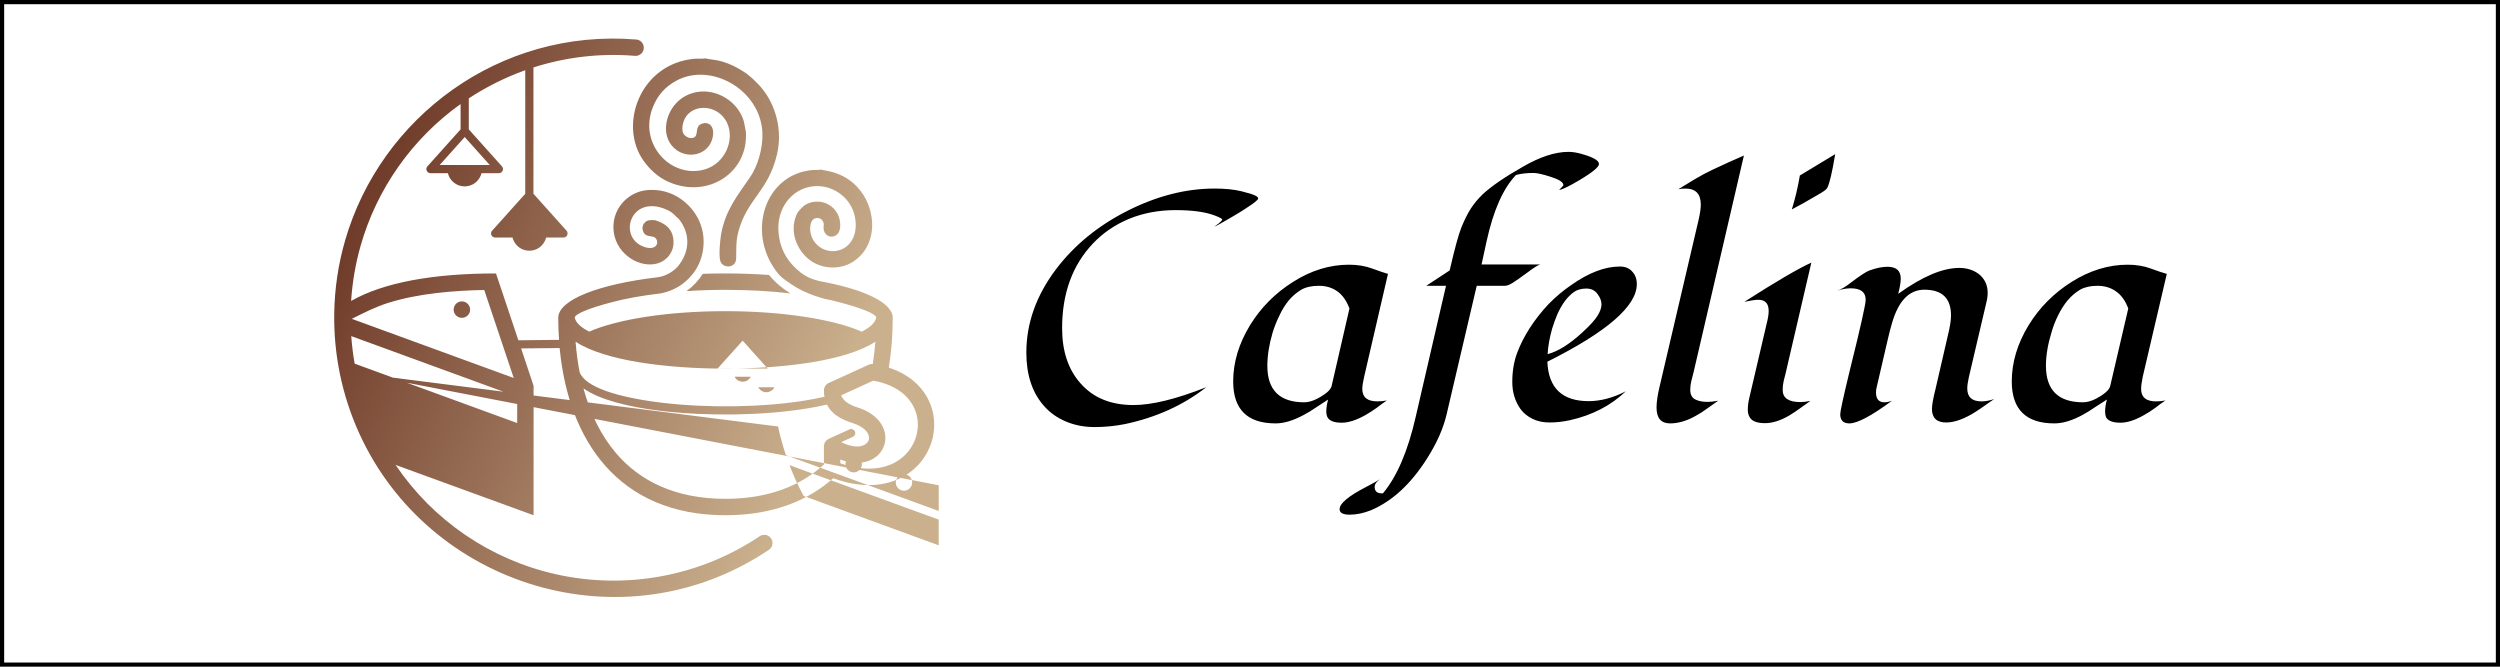 <svg width="300" height="80" xmlns="http://www.w3.org/2000/svg" class="iconLeft">
 <!---->
 <defs>
  <!---->
  <linearGradient gradientTransform="rotate(25)" id="d9d80225-7eb2-4fd0-920d-a2b2baac2de5" x1="0%" y1="0%" x2="100%" y2="0%">
   <stop offset="0%" stop-color="#5F2517"/>
   <stop offset="100%" stop-color="#CAB08D"/>
  </linearGradient>
 </defs>
 <defs>
  <!---->
 </defs>
 <!---->
 <g>
  <g id="svg_4">
   <title transform="translate(0,-1) translate(-1,0) translate(0,1) translate(1,0) ">background</title>
   <rect x="-1" y="-1" width="302" height="82" id="canvas_background" fill="none"/>
  </g>
  <g id="svg_5">
   <title transform="translate(0,-29) translate(5,0) translate(-3,0) translate(-2,-81) ">Layer 1</title>
   <rect x="0" fill="transparent" y="0" width="300" height="80" class="logo-background-square" id="svg_1" stroke="null"/>
   <g id="da90974e-ba04-4d54-9843-cd9d35edf80d" fill="#000000" transform="matrix(2.752,0,0,2.752,119.031,121.685) ">
    <path d="m10.89,-35.875l0,0l0,0q0.48,0.12 0.6,0.19l0,0l0,0q0.12,0.06 0.12,0.12l0,0l0,0q0,0.05 -0.13,0.15l0,0l0,0q-0.12,0.1 -0.31,0.22l0,0l0,0q-0.19,0.13 -0.42,0.27l0,0l0,0q-0.23,0.14 -0.44,0.26l0,0l0,0q-0.51,0.3 -0.61,0.33l0,0l0,0q0.02,-0.02 0.08,-0.06l0,0l0,0q0.05,-0.04 0.11,-0.08l0,0l0,0q0.15,-0.12 0.15,-0.17l0,0l0,0q0,-0.05 -0.31,-0.17l0,0l0,0q-0.62,-0.24 -1.72,-0.24l0,0l0,0q-1.1,0 -2.03,0.38l0,0l0,0q-0.93,0.39 -1.58,1.08l0,0l0,0q-1.34,1.42 -1.34,3.69l0,0l0,0q0,1.5 0.8,2.4l0,0l0,0q0.83,0.95 2.31,0.95l0,0l0,0q1.21,0 3.18,-0.78l0,0l0,0q-1.51,1.18 -3.55,1.61l0,0l0,0q-0.65,0.13 -1.33,0.13l0,0l0,0q-0.67,0 -1.24,-0.24l0,0l0,0q-0.57,-0.24 -0.95,-0.67l0,0l0,0q-0.78,-0.87 -0.78,-2.34l0,0l0,0q0,-1.92 1.3,-3.64l0,0l0,0q1.2,-1.58 3.13,-2.55l0,0l0,0q1.91,-0.96 3.78,-0.96l0,0l0,0q0.69,0 1.18,0.12zm1.48,10.12l0,0l0,0q-1.85,0 -1.85,-1.83l0,0l0,0q0,-1.25 0.74,-2.46l0,0l0,0q0.71,-1.15 1.87,-1.88l0,0l0,0q1.18,-0.75 2.44,-0.75l0,0l0,0q0.56,0 1.02,0.17l0,0l0,0q0.46,0.17 0.68,0.23l0,0l-1.04,4.49l0,0q-0.08,0.35 -0.08,0.53l0,0l0,0q0,0.54 0.66,0.54l0,0l0,0q0.21,0 0.41,-0.04l0,0l0,0q-0.21,0.14 -0.44,0.32l0,0l0,0q-0.24,0.17 -0.48,0.31l0,0l0,0q-0.6,0.34 -1.05,0.34l0,0l0,0q-0.49,0 -0.62,-0.24l0,0l0,0q-0.05,-0.11 -0.05,-0.25l0,0l0,0q0,-0.23 0.08,-0.52l0,0l0,0q-0.25,0.16 -0.52,0.34l0,0l0,0q-0.27,0.19 -0.56,0.34l0,0l0,0q-0.67,0.36 -1.21,0.36zm-0.36,-2.51l0,0l0,0q0,1.59 1.61,1.59l0,0l0,0q0.26,0 0.57,-0.16l0,0l0,0q0.55,-0.29 0.62,-0.54l0,0l0.78,-3.39l0,0q-0.19,-0.51 -0.53,-0.75l0,0l0,0q-0.34,-0.24 -0.8,-0.24l0,0l0,0q-0.47,0 -0.77,0.17l0,0l0,0q-0.3,0.18 -0.54,0.46l0,0l0,0q-0.24,0.29 -0.41,0.66l0,0l0,0q-0.18,0.36 -0.3,0.75l0,0l0,0q-0.23,0.78 -0.23,1.45zm4.92,4.94l0,0l0,0q-0.24,0.16 -0.24,0.34l0,0l0,0q0,0.3 0.35,0.28l0,0l0.01,0l0,0q0.92,-1.1 1.43,-3.34l0,0l1.32,-5.71l-0.86,0l0,0q0.64,-0.42 1.02,-0.67l0,0l0,0q0.32,-1.4 0.52,-1.9l0,0l0,0q0.21,-0.5 0.41,-0.81l0,0l0,0q0.21,-0.32 0.51,-0.61l0,0l0,0q0.57,-0.53 1.75,-1.2l0,0l0,0q1.12,-0.65 1.99,-0.65l0,0l0,0q0.29,0 0.64,0.11l0,0l0,0q0.69,0.2 0.69,0.42l0,0l0,0q0,0.23 -1.16,0.88l0,0l0,0q-0.44,0.24 -0.58,0.25l0,0l0,0q0.19,-0.18 0.19,-0.21l0,0l0,0q0,-0.19 -0.58,-0.37l0,0l0,0q-0.5,-0.16 -0.72,-0.16l0,0l0,0q-0.47,0 -0.77,0.09l0,0l0,0q-0.84,0.88 -1.28,2.89l0,0l0,0q-0.11,0.53 -0.22,1.01l0,0l2.56,0l0,0q-0.13,0.03 -0.56,0.35l0,0l0,0q-0.43,0.32 -0.64,0.45l0,0l0,0q-0.21,0.13 -0.34,0.13l0,0l-1.23,0l-1.31,5.59l0,0q-0.21,0.92 -0.85,1.93l0,0l0,0q-1.06,1.68 -2.46,2.27l0,0l0,0q-0.48,0.19 -0.92,0.19l0,0l0,0q-0.44,0 -0.44,-0.24l0,0l0,0q0,-0.37 1.14,-0.96l0,0l0,0q0.48,-0.25 0.63,-0.35zm11.19,-8.5l0,0l0,0q0,1.43 -3.9,3.38l0,0l0,0q0.07,1.72 1.8,1.72l0,0l0,0q0.78,0 1.62,-0.43l0,0l0,0q-0.97,0.93 -2.43,1.26l0,0l0,0q-0.46,0.1 -0.89,0.1l0,0l0,0q-0.44,0 -0.75,-0.16l0,0l0,0q-0.31,-0.15 -0.51,-0.41l0,0l0,0q-0.37,-0.51 -0.37,-1.2l0,0l0,0q0,-0.69 0.21,-1.26l0,0l0,0q0.21,-0.56 0.56,-1.1l0,0l0,0q0.35,-0.54 0.81,-1.03l0,0l0,0q0.47,-0.48 1,-0.84l0,0l0,0q1.14,-0.8 2.11,-0.8l0,0l0,0q0.35,0 0.54,0.22l0,0l0,0q0.2,0.21 0.2,0.55zm-1.71,1.37l0,0l0,0q0.17,-0.27 0.17,-0.49l0,0l0,0q0,-0.23 -0.18,-0.46l0,0l0,0q-0.17,-0.23 -0.48,-0.23l0,0l0,0q-0.32,0 -0.54,0.15l0,0l0,0q-0.22,0.16 -0.4,0.4l0,0l0,0q-0.18,0.25 -0.32,0.56l0,0l0,0q-0.13,0.31 -0.23,0.63l0,0l0,0q-0.17,0.6 -0.2,1.12l0,0l0,0q0.67,-0.17 1.52,-0.95l0,0l0,0q0.5,-0.46 0.66,-0.73zm4.5,-4.84l0,0l0,0q0,-0.7 -0.67,-0.7l0,0l0,0q-0.16,0 -0.31,0.03l0,0l0,0q0.37,-0.22 0.74,-0.45l0,0l0,0q0.37,-0.22 0.73,-0.39l0,0l0,0q0.76,-0.36 1.39,-0.63l0,0l-2.19,9.43l0,0q-0.05,0.19 -0.1,0.39l0,0l0,0q-0.05,0.2 -0.05,0.39l0,0l0,0q0,0.18 0.07,0.29l0,0l0,0q0.06,0.1 0.18,0.15l0,0l0,0q0.35,0.16 0.97,0.04l0,0l0,0q-0.24,0.17 -0.48,0.34l0,0l0,0q-0.24,0.18 -0.5,0.32l0,0l0,0q-0.58,0.33 -1.12,0.33l0,0l0,0q-0.59,0 -0.59,-0.69l0,0l0,0q0,-0.35 0.13,-0.9l0,0l1.71,-7.31l0,0q0.09,-0.41 0.09,-0.64zm4.32,-1.27l1.54,-0.93l0,0q-0.2,1.21 -0.35,1.48l0,0l0,0q-0.04,0.09 -0.47,0.33l0,0l0,0q-0.42,0.24 -0.59,0.34l0,0l0,0q-0.36,0.2 -0.48,0.26l0,0l0,0q0.22,-0.71 0.35,-1.48l0,0zm-1.36,5.91l0,0l0,0q0,-0.49 -0.45,-0.49l0,0l0,0q-0.2,0 -0.61,0.09l0,0l0,0q2.06,-1.32 2.92,-1.71l0,0l-1.12,4.82l0,0q-0.04,0.18 -0.09,0.36l0,0l0,0q-0.04,0.19 -0.04,0.37l0,0l0,0q0,0.53 0.77,0.53l0,0l0,0q0.19,0 0.44,-0.05l0,0l0,0q-0.22,0.15 -0.45,0.32l0,0l0,0q-0.23,0.17 -0.48,0.32l0,0l0,0q-0.57,0.33 -1.05,0.33l0,0l0,0q-0.56,0 -0.69,-0.3l0,0l0,0q-0.06,-0.12 -0.06,-0.28l0,0l0,0q0,-0.25 0.06,-0.5l0,0l0.76,-3.25l0,0q0.09,-0.35 0.09,-0.56zm8.66,3.38l0,0l0,0q0,0.56 0.62,0.56l0,0l0,0q0.25,0 0.55,-0.1l0,0l0,0q-0.7,0.5 -0.98,0.66l0,0l0,0q-0.63,0.36 -1.11,0.36l0,0l0,0q-0.62,0 -0.62,-0.59l0,0l0,0q0,-0.26 0.16,-0.89l0,0l0.59,-2.56l0,0q0.08,-0.37 0.08,-0.63l0,0l0,0q0,-1.12 -1.16,-1.12l0,0l0,0q-0.99,0 -1.41,1.45l0,0l0,0q-0.11,0.38 -0.18,0.69l0,0l-0.49,2.11l0,0q-0.03,0.1 -0.03,0.23l0,0l0,0q0,0.43 0.37,0.43l0,0l0,0q0.15,0 0.33,-0.07l0,0l0,0q-1.34,0.99 -1.86,0.99l0,0l0,0q-0.4,0 -0.4,-0.4l0,0l0,0q0,-0.18 0.4,-1.84l0,0l0,0q0.41,-1.65 0.54,-2.25l0,0l0,0q0.17,-0.75 0.17,-0.9l0,0l0,0q0,-0.5 -0.65,-0.5l0,0l0,0q-0.29,0 -0.6,0.11l0,0l0,0q0.26,-0.09 0.58,-0.34l0,0l0,0q0.63,-0.48 0.84,-0.55l0,0l0,0q0.44,-0.16 0.78,-0.16l0,0l0,0q0.58,0 0.58,0.52l0,0l0,0q0,0.22 -0.11,0.66l0,0l0,0q1.57,-1.13 2.66,-1.13l0,0l0,0q0.51,0 0.87,0.28l0,0l0,0q0.37,0.31 0.37,0.81l0,0l0,0q0,0.14 -0.03,0.3l0,0l-0.79,3.37l0,0q-0.07,0.31 -0.07,0.5zm3.8,1.52l0,0l0,0q-1.86,0 -1.86,-1.83l0,0l0,0q0,-1.25 0.74,-2.46l0,0l0,0q0.71,-1.15 1.87,-1.88l0,0l0,0q1.19,-0.75 2.45,-0.75l0,0l0,0q0.55,0 1.01,0.17l0,0l0,0q0.46,0.17 0.69,0.23l0,0l-1.05,4.49l0,0q-0.07,0.35 -0.07,0.53l0,0l0,0q0,0.54 0.65,0.54l0,0l0,0q0.22,0 0.41,-0.04l0,0l0,0q-0.21,0.14 -0.44,0.32l0,0l0,0q-0.23,0.17 -0.48,0.31l0,0l0,0q-0.59,0.34 -1.04,0.34l0,0l0,0q-0.5,0 -0.63,-0.24l0,0l0,0q-0.04,-0.11 -0.04,-0.25l0,0l0,0q0,-0.23 0.08,-0.52l0,0l0,0q-0.26,0.16 -0.53,0.34l0,0l0,0q-0.27,0.19 -0.55,0.34l0,0l0,0q-0.67,0.36 -1.21,0.36zm-0.37,-2.51l0,0l0,0q0,1.59 1.62,1.59l0,0l0,0q0.26,0 0.57,-0.16l0,0l0,0q0.54,-0.29 0.61,-0.54l0,0l0.79,-3.39l0,0q-0.19,-0.51 -0.54,-0.75l0,0l0,0q-0.34,-0.24 -0.8,-0.24l0,0l0,0q-0.46,0 -0.76,0.17l0,0l0,0q-0.3,0.18 -0.54,0.46l0,0l0,0q-0.24,0.29 -0.42,0.66l0,0l0,0q-0.18,0.36 -0.29,0.75l0,0l0,0q-0.24,0.78 -0.24,1.45z" id="svg_2"/>
   </g>
   <g id="84c75dc5-e7f6-4cc3-b05e-4d3cedde05a1" fill="url(#d9d80225-7eb2-4fd0-920d-a2b2baac2de5)" transform="matrix(0.008,0,0,0.008,36.102,111.022) ">
    <path d="m2415,-9357.175c69,0 124,56 124,124s-55,123 -124,123c-68,0 -123,-55 -123,-123s55,-124 123,-124zm4260,-2547c-26,-119 -20,-167 -85,-281c-140,-248 -467,-395 -760,-281c-308,119 -432,494 -302,719c165,287 596,241 652,-85c26,-156 -62,-223 -159,-192c-135,43 -29,205 -156,217c-59,5 -104,-31 -125,-64c-25,-40 -20,-106 -7,-156c77,-309 519,-309 660,-8c121,258 -32,612 -335,699c-498,144 -1000,-375 -778,-934c74,-185 192,-310 350,-396c515,-282 1258,127 1293,771c12,245 -74,515 -185,676c-187,272 -375,501 -436,867c-14,88 -37,318 -8,396c43,112 234,101 236,-46c3,-150 -5,-259 33,-401c131,-492 446,-599 579,-1158c85,-355 -14,-741 -235,-1002c-22,-25 -26,-33 -52,-57c-19,-17 -36,-35 -54,-54c-40,-41 -75,-65 -116,-100c-87,-57 -161,-105 -273,-149c-51,-20 -106,-37 -161,-49c-35,-8 -162,-20 -179,-30c-52,9 -114,1 -168,6c-818,74 -1144,995 -764,1529c87,122 210,245 374,317c590,262 1206,-139 1161,-754zm2144,3541c357,115 565,349 645,609c49,162 47,333 1,492c-47,159 -139,307 -270,422c-262,229 -679,331 -1209,136c-393,347 -925,555 -1617,555c-1607,0 -2357,-1127 -2487,-2508l-578,6l187,560l0,1942l-2070,-755c561,831 1420,1420 2408,1641c1053,235 2157,29 3049,-568c50,-37 120,-31 163,14c55,59 41,152 -28,192c-2179,1457 -5096,539 -6137,-1752c-260,-572 -386,-1190 -375,-1806l-1,0l1,-1c6,-366 60,-731 163,-1087c533,-1845 2313,-3181 4364,-3014l3,0c64,5 113,58 113,123c0,68 -55,123 -123,123c-4,0 -8,0 -12,-1c-527,-43 -1041,21 -1520,174l0,1895l497,554c22,25 20,64 -5,87c-12,10 -27,15 -41,15l-261,0c-11,47 -36,89 -68,122c-47,47 -112,76 -184,76c-71,0 -136,-29 -183,-76c-33,-33 -57,-75 -69,-122l-260,0c-35,0 -62,-27 -62,-61c0,-18 8,-34 20,-45l493,-550l0,-1853c-299,107 -583,249 -847,422l0,465l497,554c23,26 21,65 -5,87c-11,11 -26,16 -41,16l-260,0c-12,47 -36,89 -69,122c-47,47 -112,76 -183,76c-72,0 -137,-29 -184,-76c-33,-33 -57,-75 -68,-122l-261,0c-34,0 -62,-28 -62,-62c0,-17 8,-34 20,-45l493,-550l0,-380c-729,521 -1257,1274 -1500,2127c-77,272 -124,549 -142,827c487,-279 1238,-413 2173,-413l336,1003l610,-7c-8,-109 -12,-219 -12,-330c0,-272 614,-506 1495,-609l5,-1c130,-18 250,-105 303,-172c174,-221 178,-482 8,-698c-60,-49 -83,-100 -197,-148c-534,-224 -722,415 -336,560c160,61 232,-25 198,-103c-41,-92 -169,-7 -207,-139c-17,-59 9,-103 40,-129c38,-32 90,-29 146,-25c152,49 258,126 273,300c15,177 -103,307 -232,346c-267,81 -615,-127 -663,-463c-48,-341 210,-616 514,-636c369,-25 625,197 744,416c159,295 93,657 -92,864c-41,50 -89,94 -142,133c-91,66 -199,114 -324,138c-277,32 -526,77 -735,133c-333,88 -541,171 -551,229c16,78 94,149 218,211c417,-184 1176,-307 2043,-307c868,0 1627,124 2044,307c124,-62 202,-133 218,-211c-10,-58 -218,-141 -551,-229c-74,-20 -153,-39 -237,-55l1,-1c-21,-6 -42,-12 -62,-18l-1,0c-48,-15 -96,-31 -145,-51l-3,-1l-3,-2l-5,-2l-2,0c-68,-28 -133,-59 -196,-96c-19,-11 -37,-23 -55,-35l-4,-2c-34,-22 -69,-46 -104,-72c-66,-50 -93,-76 -142,-143c-430,-592 -157,-1433 539,-1505c46,-5 100,2 145,-8c36,22 393,17 627,372c25,38 50,85 70,133c132,320 70,681 -207,869c-181,123 -435,127 -624,9c-198,-123 -354,-410 -243,-692c23,-58 51,-82 85,-118c129,-136 411,-134 535,88c47,84 67,245 -6,312c-87,79 -219,10 -201,-126c19,-139 -163,-167 -193,-38c-56,234 143,441 372,412c219,-29 337,-238 293,-493c-36,-215 -187,-374 -360,-440c-418,-161 -863,183 -782,715c37,248 160,400 288,511c104,92 206,131 318,159c664,120 1100,322 1100,551c0,256 -20,506 -59,747zm-973,1455l0,-275c0,-40 19,-76 49,-98c5,-4 10,-8 16,-10l5,-3l2,-1l3,-1l308,-141c31,-14 67,0 82,30c14,31 0,68 -31,82l-174,79c150,77 268,80 343,44c29,-15 50,-35 62,-58c11,-22 15,-47 9,-74c-14,-69 -85,-144 -230,-193l-6,-2l-7,-2c-107,-36 -298,-100 -385,-278c-98,23 -203,44 -314,61c-649,105 -1483,116 -2172,34c-504,-59 -934,-172 -1167,-338c100,370 259,701 485,967c359,425 898,690 1645,690c639,0 1124,-193 1476,-514l1,1zm8,-1018c-5,-30 -8,-61 -8,-95c0,-54 34,-99 82,-116l590,-270c20,-9 40,-12 61,-11c17,-108 30,-220 39,-333c-219,142 -560,244 -962,309c-390,63 -839,94 -1287,94c-447,0 -896,-31 -1286,-94c-402,-65 -743,-167 -962,-309c12,155 32,306 60,452c77,231 590,386 1240,463c679,81 1500,70 2138,-33c103,-17 202,-36 295,-57zm1375,244c-68,-223 -273,-420 -643,-486l-481,220c41,114 177,159 250,184l7,2l7,2c239,81 362,231 392,378c16,82 5,163 -32,234c-35,69 -94,128 -171,166c-116,57 -278,69 -466,-2l0,56c422,149 744,75 941,-97c96,-83 162,-191 196,-305c34,-115 35,-238 0,-352zm-3200,-2088c111,-4 225,-6 340,-6c227,0 446,8 654,23c93,114 202,204 320,276c-297,-34 -626,-53 -974,-53c-201,0 -397,7 -583,19l4,-4c97,-70 176,-157 239,-255zm973,1420l-375,-418l-375,418l750,0zm-279,158c11,-10 19,-22 26,-35l-243,0c6,13 15,25 25,35c25,25 59,40 96,40c38,0 72,-15 96,-40zm-4525,-3211l635,0l-375,-419l-375,419l115,0zm4881,3369c10,-10 19,-22 25,-35l-243,0c7,13 15,25 26,35c24,24 58,40 96,40c37,0 71,-16 96,-40zm-6323,-802c10,138 27,276 51,413l2438,891l0,-395l-2489,-909zm6402,1356c31,145 70,288 118,430l2292,837l0,-386l-8733,-1683l6323,802zm172,580c28,75 60,149 93,223c37,81 77,161 119,239l2026,740l0,-385l-2238,-817zm-6566,-2195l2429,887l-442,-1320c-454,9 -981,50 -1436,192c-201,63 -365,149 -551,241zm7529,2057c68,0 123,55 123,123s-55,123 -123,123s-123,-55 -123,-123s55,-123 123,-123zm754,274c68,0 123,56 123,123c0,68 -55,124 -123,124s-123,-56 -123,-124c0,-67 55,-123 123,-123z" id="svg_3"/>
   </g>
  </g>
 </g>
</svg>